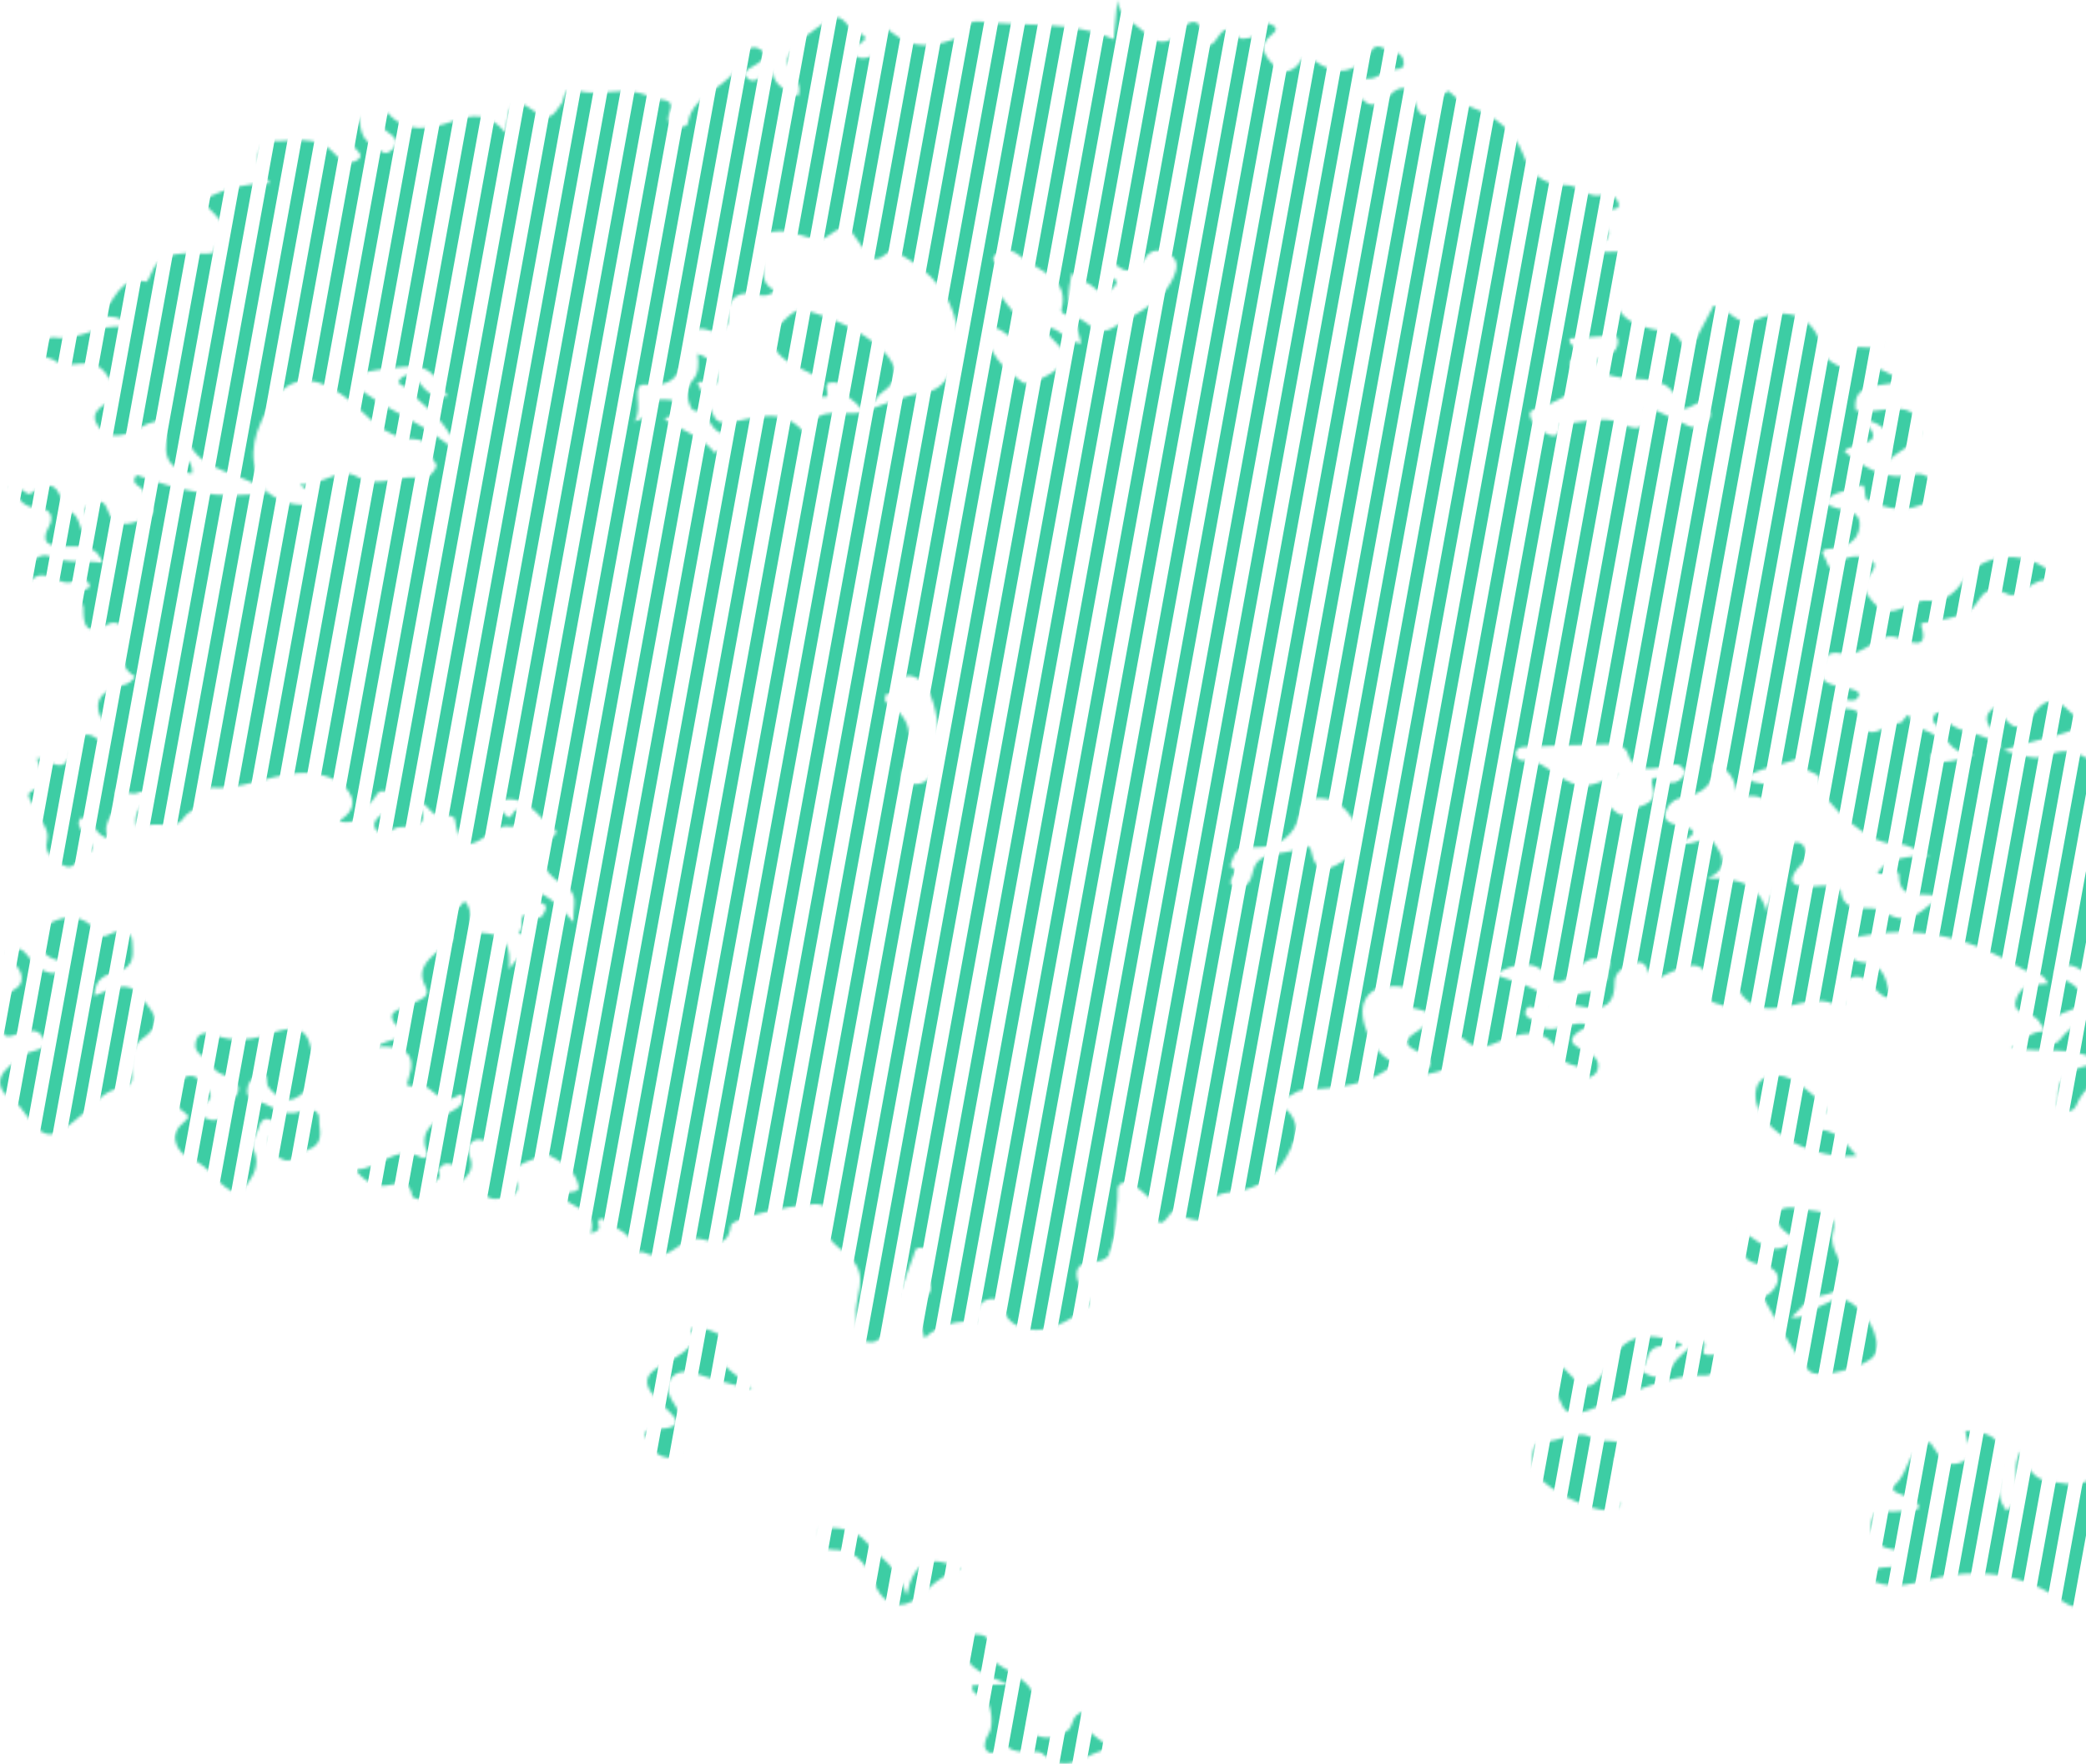 <svg width="764" height="646" viewBox="0 0 764 646" fill="none" xmlns="http://www.w3.org/2000/svg">
<mask id="mask0_59_139782" style="mask-type:luminance" maskUnits="userSpaceOnUse" x="0" y="0" width="923" height="646">
<path d="M769.666 546.407C766.778 532.594 770.948 532.321 782.649 540.087C789.683 544.759 800.872 540.681 799.249 534.731C797.067 526.769 804.591 526.553 807.619 522.879C809.413 520.707 812.565 519.988 814.732 521.762C816.999 523.627 814.662 525.603 812.806 526.727C809.11 528.976 809.708 532.307 812.55 533.334C824.686 537.734 817.224 540.464 811.89 543.551C810.096 544.585 809.079 546.009 809.747 547.839C813.404 557.791 806.097 559.46 797.797 560.759C795.693 556.869 802.479 555.801 799.847 551.61C796.33 552.106 791.64 551.638 788.852 553.426C784.916 555.94 793.34 558.503 790.716 561.835C785.941 563.65 780.366 560.27 775.591 564.6C787.812 569.482 799.932 563.399 811.727 565.878C807.161 567.868 802.448 568.7 797.789 569.712C795.584 570.194 792.37 570.816 792.96 573.197C793.822 576.696 797.518 575.404 799.614 574.447C806.012 571.521 815.228 572.429 815.221 576.926C815.205 583.638 820.431 582.018 824.088 584.099C816.564 586.892 809.91 589.832 803.256 591.767C794.878 594.204 784.799 596.858 777.951 587.395C775.102 583.456 769.697 584.413 766.514 586.641C760.931 590.552 757.74 587.975 753.384 585.09C739.416 575.851 723.281 574.28 707.193 578.337C698.543 580.516 691.097 582.576 683.24 577.569C684.078 575.886 685.67 575.139 687.572 574.468C690.624 573.386 695.655 575.013 696.556 571.186C697.643 566.556 691.656 568.001 689.288 566.171C685.67 563.378 684.591 560.075 685.755 556.08C687.122 551.38 691.159 554.125 694.125 553.552C697.014 552.993 700.453 554.509 702.868 552.169C702.193 547.092 689.847 547.504 694.087 543.747C699.436 538.998 698.171 530.799 706.828 528.131C709.67 531.623 711.541 538.125 718.227 535.583C724.096 533.348 720.129 528.054 719.803 524.046C733.282 524.486 734.338 530.059 732.428 541.931C731.651 546.771 732.288 549.788 734.874 553.328C742.545 547.518 735.456 539.417 740.053 531.539C742.654 537.545 744.672 542.099 751.148 542.636C756.35 543.069 761.646 545.346 766.328 540.995C767.71 545.988 763.843 550.018 767.617 554.669C770.761 551.841 770.171 548.642 769.705 546.401L769.666 546.407ZM34.569 364.684C34.701 358.021 38.971 356.883 42.993 355.863C49.873 354.117 48.545 348.6 48.452 344.941C48.343 340.75 44.065 339.968 39.74 342.357C37.9 343.376 36.51 343.083 35.143 341.086C30.718 334.612 23.139 335.066 17.999 338.355C16.113 339.563 10.367 349.389 21.866 351.862C23.427 352.197 24.102 354.075 22.86 355.193C21.959 356.003 20.065 356.596 18.807 356.387C14.684 355.696 12.277 353.021 10.165 350.032C8.573 347.776 6.003 346.365 3.355 348.286C0.428 350.409 3.596 351.617 5.11 352.895C8.534 355.779 8.93 360.179 5.887 361.946C-0.892 365.878 0.529 371.234 0.731 376.465C0.917 381.249 4.613 379.252 7.176 378.379C10.856 377.122 14.451 376.71 15.926 380.523C17.433 384.413 13.271 384.462 10.491 385.474C8.822 386.082 7.603 387.569 6.081 388.547C-2.139 393.813 -2.025 399.134 6.422 404.512C7.013 404.889 7.44 405.49 7.843 406.048C16.773 418.319 18.333 418.34 30.772 407.543C34.972 403.904 38.342 399.183 44.981 398.192C48.599 397.647 48.607 395.196 48.258 392.674C47.629 388.1 48.576 382.786 52.101 380.418C61.411 374.154 54.469 369.216 51.084 364.509C46.922 358.713 40.881 362.135 34.561 364.691L34.569 364.684ZM87.554 437.447C91.063 432.642 96.304 428.11 92.647 420.581C91.607 418.438 94.231 414.988 95.109 412.124C95.551 410.679 96.53 409.498 98.238 409.82C100.482 410.239 101.615 411.978 100.319 413.64C96.949 417.97 98.424 421.608 102.664 424.199C107.027 426.867 109.333 422.3 112.656 421.147C119.318 418.829 116.702 413.668 116.88 409.764C117.067 405.699 112.144 406.258 109.869 407.061C103.114 409.456 99.193 404.1 93.696 403.206C90.434 402.682 90.038 399.749 90.931 397.375C91.467 395.943 92.95 394.092 94.425 393.743C99.092 392.626 97.112 396.264 98.222 397.94C100.163 400.873 104.364 403.848 107.726 402.403C113.79 399.791 115.343 393.429 114.598 388.442C113.643 382.101 113.402 373.232 99.635 378.379C93.649 380.621 85.489 381.989 78.112 378.875C76.163 378.051 73.127 377.988 72.102 380.411C71.349 382.206 71.085 384.259 73.151 386.04C75.868 388.38 78.5 392.332 80.853 393.233C94.317 398.359 82.895 403.304 81.365 408.109C80.605 410.49 77.988 410.686 75.597 409.645C72.731 408.395 72.817 406.062 74.704 404.652C80.271 400.496 74.665 398.192 72.801 395.489C71.256 393.247 67.358 393.834 67.087 395.489C66.473 399.134 62.505 403.492 66.271 406.425C68.973 408.528 70.06 408.877 67.149 411.195C60.665 416.363 66.17 423.005 69.377 424.15C77.499 427.041 79.463 434.87 87.554 437.454V437.447ZM656.04 482.534C659.566 479.447 662.05 475.257 665.257 474.81C679.419 472.813 675.661 465.962 672.222 458.559C671.228 456.429 670.669 453.698 671.274 451.547C673.014 445.381 669.333 443.998 663.471 443.307C659.208 442.804 653.424 440.911 651.459 443.921C649.068 447.595 653.276 451.275 657.71 453.629C648.377 462.547 643.912 452.839 636.707 450.716C640.209 454.495 634.634 461.702 645.217 463.196C650.473 463.937 653.564 468.078 648.944 472.987C648.051 473.937 645.706 475.097 645.853 475.355C651.11 484.343 655.707 493.792 662.423 501.9C665.614 505.755 684.668 500.343 686.648 496.062C689.482 489.951 683.077 478.742 675.545 475.928C672.175 474.671 670.552 476.912 668.161 477.667C664.356 478.875 662.275 483.023 656.04 482.534ZM407.141 640.248C400.464 635.646 395.712 632.782 396.737 626.783C391.938 628.397 393.359 632.252 390.944 633.844C387.854 635.883 384.213 637.189 380.292 635.82C376.922 634.647 375.462 632.363 377.186 629.269C383.615 617.704 371.254 613.675 364.53 608.8C362.068 607.012 360.834 606.991 361.688 604.303C362.456 601.893 362.845 599.386 359.017 598.674C357.215 598.339 355.282 598.527 353.411 598.478C353.434 600.762 353.124 603.094 353.535 605.329C354.653 611.405 360.872 613.382 369.312 616.852C362.588 617.034 359.351 617.125 356.128 617.216C355.53 621.015 359.553 620.77 361.105 622.474C363.186 624.758 363.994 632.161 362.099 635.003C361.036 636.602 360.135 639.361 361.012 640.632C362.767 643.167 364.778 641.868 365.756 639.522C366.152 638.565 367.41 637.203 367.837 638.02C371.052 644.138 379.088 639.878 381.868 642.322C391.558 650.849 397.327 641.575 407.133 640.255L407.141 640.248ZM622.451 490.489C618.949 493.771 614.555 496.474 612.582 500.161C610.742 503.597 609.43 505.392 605.105 504.044C603.288 503.478 600.462 502.291 601.735 500.769C603.91 498.164 602.714 493.394 608.739 492.912C611.084 492.724 614.081 495.112 616.084 492.186C601.79 486.899 594.833 489.05 588.404 500.713C583.605 509.408 580.639 509.778 574.047 502.41C572.518 500.699 570.18 498.464 569.024 501.355C567.114 506.16 570.592 510.958 572.502 515.344C573.589 517.844 577.728 518.012 582.122 516.377C595.912 511.244 608.747 503.478 624.835 503.716C627.056 503.751 630.829 500.72 631.225 498.695C631.924 495.133 628.267 496.425 625.573 496.257C621.271 495.985 627.001 491.823 622.436 490.482L622.451 490.489ZM591.587 534.388C599.53 525.002 585.981 529.039 583.404 526.93C578.426 522.858 571.081 528.271 564.349 528.124C561.329 528.061 560.964 533.592 561.399 537.07C562.245 543.816 584.25 555.347 591.292 552.791C593.769 551.89 593.435 550.584 592.674 548.789C590.756 544.298 591.347 539.619 591.587 534.388ZM663.223 413.786C664.053 409.338 673.014 407.92 666.422 403.01C660.955 398.946 656.048 392.528 648.02 394.162C642.484 395.293 642.212 401.362 643.757 405.413C647.911 416.28 665.358 424.709 679.986 423.27C675.584 418.403 672.486 412.753 663.223 413.786ZM275.401 508.877C269.973 502.193 260.268 500.517 265.54 491.62C266.736 489.595 259.569 486.55 255.873 486.284C249.871 485.851 255.601 489.665 254.506 491.026C252.068 494.078 248.978 496.578 245.135 498.422C235.095 503.241 234.753 506.775 242.068 514.143C245.251 517.348 254.165 523.319 239.482 523.319C237.176 523.319 235.46 524.597 236.617 526.532C238.348 529.437 239.536 533.034 244.125 533.767C246.532 534.151 248.776 534.395 249.25 531.385C250.135 525.722 251.175 520.26 247.324 514.799C245.173 511.747 243.093 507.431 246.183 504.282C249.351 501.048 253.909 502.661 258.086 504.086C262.908 505.727 267.955 506.845 275.401 508.87V508.877ZM351.936 574.713C340.902 569.153 334.823 571.276 332.051 584.217C328.937 573.672 321.879 570.138 317.306 564.782C313.09 559.844 306.762 559.111 299.937 559.76C299.626 563.329 300.169 567.505 304.828 567.554C316.025 567.673 317.834 575.397 321.072 581.675C324.372 588.058 330.257 589.916 336.251 584.951C340.677 581.284 344.381 576.989 351.928 574.713H351.936ZM690.142 125.246C689.327 125.861 688.636 126.441 688.03 126.978C688.915 126.678 689.661 126.147 690.142 125.246ZM13.962 186.117C7.758 185.914 6.648 181.71 3.495 178.4C7.75 177.205 9.52 182.01 11.353 180.683C22.899 172.352 21.128 184.804 25.717 187.269C29.879 189.511 28.575 194.371 32.038 196.976C35.143 194.35 33.8 192.081 32.511 190.125C30.974 187.793 29.98 185.942 33.513 184.357C36.883 182.848 38.42 183.889 39.445 186.829C42.287 195.021 49.834 191.18 53.794 189.476C59.299 187.108 53.398 183.128 52.489 179.859C51.953 177.925 47.209 177.359 50.028 173.958C65.277 179.531 80.845 183.505 97.555 180.25C88.975 172.373 73.337 173.776 68.399 160.472C64.881 166.876 71.551 168.971 70.208 173.511C63.328 172.023 60.324 168.846 60.867 162.882C61.512 155.758 60.929 151.023 50.54 157.022C47.52 158.768 40.346 161.904 36.168 156.408C32.659 151.791 35.928 149.34 40.493 146.805C44.003 144.857 39.523 135.736 35.555 133.948C30.306 131.588 24.273 135.505 19.871 131.965C18.395 130.777 13.333 131.252 15.685 127.439C16.672 125.84 16.765 123.158 20.158 123.633C29.258 124.904 36.362 118.207 45.307 119.897C45.431 113.828 38.234 117.802 37.108 114.163C42.729 110.525 42.962 100.964 53.631 103.171C53.949 103.234 55.005 101.041 55.502 99.832C59.081 91.201 68.406 92.947 75.379 92.87C80.092 92.821 77.755 91.627 79.083 90.111C85.978 82.213 77.926 78.637 73.888 73.518C81.443 69.3 89.239 67.204 98.983 67.107C91.708 60.235 94.457 51.295 99.612 51.631C106.53 52.078 115.902 49.054 122.044 55.835C124.039 58.035 127.58 60.933 131.051 58.503C134.017 56.429 129.179 54.543 129.117 52.539C128.985 48.411 129.715 44.263 130.088 40.121C132.968 44.598 130.569 50.332 136.82 53.328C138.963 54.354 140.415 57.686 143.466 54.976C145.749 52.951 145.5 50.716 142.697 48.907C139.918 47.112 138.318 45.045 141.696 40.967C148.451 49.158 157.543 47.378 165.805 44.396C173.235 41.714 179.245 41.281 185.146 48.642C186.458 42.342 185.457 33.229 194.875 40.212C201.615 45.213 202.546 42.07 205.567 38.04C206.933 36.211 206.211 31.406 211.103 33.026C219.737 35.882 228.759 30.889 237.945 35.428C241.92 37.391 247.891 34.981 244.964 42.049C244.211 43.858 244.793 45.45 247.084 46.121C249.032 46.693 251.719 46.742 251.991 44.843C253.567 34.088 268.18 31.916 271.239 22.173C272.21 19.087 275.036 15.748 278.631 18.207C281.814 20.386 278.406 22.962 275.61 24.394C273.778 25.337 272.015 26.671 273.436 28.333C275.284 30.484 277.536 29.401 279.027 27.572C279.889 26.51 280.021 24.897 282.862 25.155C282.746 30.659 287.164 32.942 292.242 35.212C295.006 28.85 285.394 25.47 289.517 19.212C292.801 14.219 297.716 11.321 302.53 7.927C309.099 3.296 309.844 10.518 313.517 11.663C319.146 13.423 316.56 15.092 313.431 16.88C312.018 17.683 311.529 19.101 313.02 20.246C314.953 21.733 316.793 21.566 319.325 20.56C325.707 18.039 320.645 12.564 323.253 8.953C331.717 17.152 338.549 18.367 349.288 14.373C353.232 12.906 353.201 7.151 358.644 7.836C374.717 9.875 391.434 7.263 407.91 14.359C408.415 8.806 408.811 4.407 409.207 0C409.89 6.495 416.474 8.862 420.054 12.717C422.81 15.678 427.647 16.363 430.287 13.192C439.015 2.731 440.164 10.483 442.19 16.475C446.523 17.383 446.802 5.329 453.938 13.905C454.497 14.575 460.491 14.184 460.305 11.335C460.049 7.459 460.887 7.319 464.513 8.548C469.335 10.189 466.796 11.719 464.832 13.555C459.878 18.172 465.15 22.208 467.448 24.897C469.77 27.614 474.374 25.965 476.502 22.138C477.496 20.351 479.01 20.441 481.083 21.992C489.367 28.193 496.511 26.936 501.961 18.842C504.772 14.673 507.296 18.905 509.936 18.975C512.723 19.045 514.183 21.161 514.152 23.179C514.105 26.154 510.572 24.925 508.709 25.784C507.016 26.566 505.393 27.453 503.74 28.298C501.301 29.555 496.472 27.614 496.379 31.573C496.332 33.55 498.32 36.099 500.246 37.475C503.46 39.772 506.861 36.916 508.336 35.428C514.09 29.625 516.365 32.607 518.368 37.747C519.113 39.661 519.595 42.203 522.196 42.384C525.457 42.608 526.73 40.17 527.196 37.698C527.538 35.924 528.167 34.437 530.519 33.298C533.02 35.345 534.767 37.796 538.866 39.283C547.167 42.3 554.628 47.929 557.765 56.338C560.188 62.833 564.474 67.805 573.279 67.791C577.138 67.791 579.583 70.263 582.751 71.339C586.005 72.449 591.09 69.481 592.729 74.23C594.266 78.7 585.453 74.621 586.657 79.286C586.913 80.271 587.138 81.382 587.806 82.143C591.479 86.347 587.161 88.819 584.327 92.29C588.567 92.248 591.882 92.22 595.361 92.185C594.623 94.322 593.87 96.208 593.326 98.129C589.033 113.171 592.806 118.954 610.835 121.587C616.247 122.376 615.09 126.992 618.887 128.424C622.016 122.523 624.882 117.117 627.607 111.97C633.826 112.613 635.69 120.316 643.454 117.005C655.815 111.726 664.822 116.475 667.586 128.375C668.324 131.553 671.903 133.697 675.63 134.842C676.679 135.163 678.581 134.912 678.162 133.759C674.512 123.689 683.348 128.55 688.046 126.957C678.558 135.505 694.428 134.891 695.018 139.989C688.349 141.63 678.2 140.045 679.668 150.332C687.611 152.134 698.807 145.625 703.257 154.592C706.471 161.08 696.4 163.852 691.881 168.58C693.683 161.003 692.363 155.437 680.965 152.944C694.288 164.125 677.571 161.415 675.553 165.403C682.89 171.164 690.119 176.311 700.865 173.755C704.188 172.966 707.046 174.705 708.265 177.45C709.289 179.768 708.816 182.171 706.075 183.714C698.543 187.96 691.167 186.612 683.915 183.044C683.441 182.813 683.177 181.954 683.139 181.375C682.906 177.659 682.51 177.052 680.266 178.246C676.484 180.257 670.956 179.775 668.611 183.98C672.105 187.911 681.795 185.237 681.089 192.779C680.576 198.219 676.151 200.559 669.954 201.013C665.568 201.334 668.402 203.743 668.883 205.378C669.621 207.906 670.653 209.149 673.208 206.453C676.399 203.087 681.531 203.345 684.66 204.812C688.675 206.691 685.336 209.512 683.604 212.187C681.85 214.89 683.589 217.76 685.988 220.477C693.147 228.592 699.297 219.164 706.122 219.995C712.061 220.721 716.254 216.95 719.049 212.69C725.494 202.85 740.278 201.062 750.511 209.023C751.816 210.043 752.266 211.174 751.909 212.606C744.634 210.588 739.858 219.841 735.347 217.613C725.409 212.704 725.719 220.917 721.472 223.5C716.355 226.615 709.919 227.104 703.878 228.228C703.73 228.256 703.575 228.878 703.668 229.164C706.688 238.536 699.584 235.121 695.445 233.648C691.237 232.146 688.535 233.941 685.903 235.666C682.37 237.992 678.884 240.213 674.295 239.284C668.138 238.041 668.378 242.112 667.478 245.143C666.274 249.173 669.131 250.318 673.006 251.345C675.879 252.106 679.73 252.008 680.988 254.124C679.287 260.235 673.13 252.127 671.368 258.405C673.984 260.507 680.188 258.273 680.972 262.1C683.449 274.154 690.794 264.411 695.748 264.802C696.952 264.893 698.963 259.753 699.553 262.805C700.679 268.629 714.181 267.372 708.684 274.391C704.219 280.083 710.268 279.133 711.712 279.056C715.555 278.854 719.329 277.59 723.126 276.744C713.63 276.109 712.263 268.888 708.218 264.376C707.713 263.818 708.047 262.218 708.645 261.534C709.173 260.926 710.61 260.933 711.65 260.661C714.158 270.368 727.591 266.45 732.568 274.3C733.08 268.357 722.373 264.097 731.116 258.657C737.552 268.371 738.958 268.448 746.132 259.809C748.842 256.541 752.289 255.612 756.009 258.705C758.423 260.71 760.551 262.973 763.168 265.459C754.495 270.159 744.649 270.717 733.81 274.852C740.829 276.57 745.651 278.777 750.278 276.584C757.678 273.092 763.268 276.619 767.842 280.187C771.258 282.862 772.718 286.612 778.774 284.978C780.148 284.608 782.889 288.051 785.009 289.741C770.109 292.674 782.672 301.516 778.394 307.801C783.216 306.509 786.213 305.776 789.148 304.896C791.989 304.044 794.761 302.13 797.634 304.861C789.38 313.968 789.722 318.605 799.8 325.777C805.531 329.856 799.133 331.127 796.881 332.936C801.346 335.422 807.41 330.673 807.014 332.824C805.655 340.178 823.474 337.147 815.896 346.414C826.409 351.568 820.974 361.939 825.905 368.776C830.765 362.847 848.608 359.9 854.284 365.41C857.786 368.818 858.523 368.189 862.056 366.262C865.139 364.579 869.402 364.216 873.222 363.922C880.66 363.35 888.619 362.749 885.288 373.295C890.187 373.078 893.13 369.803 897.882 370.166C904.645 370.683 908.007 373.846 905.607 379.412C904.497 381.989 906.221 382.59 908.139 382.681C913.302 382.918 917.184 387.262 923 385.712C919.506 388.673 915.608 390.782 911.508 388.736C908.62 387.29 906.749 384.112 902.75 384.503C892.183 385.537 882.135 383.33 872.639 379.831C862.491 376.088 857.359 386.717 848.336 385.237C851.978 394.602 841.077 390.677 837.187 393.387C840.339 396.446 842.893 398.932 846.271 402.207C839.43 403.353 837.583 408.988 832.427 411.6C830.851 404.735 827.574 401.809 820.656 406.614C818.226 408.304 813.683 408.863 814.53 406.628C818.249 396.767 807.192 402.417 804.956 399.03C807.969 396.578 812.697 401.16 815.586 396.53C811.362 392.612 808.691 385.314 800.453 393.24C798.224 395.384 795.328 392.807 792.797 392.821C780.102 392.884 766.359 391.026 760.403 404.91C759.44 407.166 756.777 407.529 754.588 406.251C752.693 405.147 753.897 403.332 753.827 401.865C753.4 392.821 760.046 390.531 770 389.441C759.316 382.262 748.089 386.012 736.675 383.756C741.737 380.432 744.362 377.359 749.028 377.82C747.452 374.971 746.489 372.003 741.745 371.123C737.731 370.382 737.25 367.743 739.284 364.076C741.66 359.795 746.28 360.801 749.999 360.249C748.376 355.444 743.779 356.708 741.077 355.067C723.662 344.473 704.91 338.662 683.48 342.566C680.654 343.083 676.686 343.083 676.158 346.519C675.654 349.794 679.35 352.141 681.679 352.364C691.462 353.321 690.321 359.781 692.728 365.675C685.212 365.11 685.064 353.237 674.932 359.495C668.161 363.678 679.52 365.298 673.883 369.272C663.269 359.949 645.869 379.245 635.985 361.408C635.263 364.816 634.719 367.379 633.787 371.793C632.693 366.339 626.372 368.734 626.194 365.361C625.557 352.735 622.389 350.898 610.152 356.897C607.8 358.049 605.509 360.535 603.956 356.506C603.009 354.047 602.201 351.575 598.606 352.734C594.949 353.915 591.378 355.779 591.362 359.816C591.323 371.43 583.497 369.691 574.894 367.715C575.934 364.286 578.481 363.636 581.338 363.454C587.433 363.063 588.481 359.257 589.157 355.004C589.436 353.251 590.213 351.61 587.363 351.065C582.495 350.137 580.018 352.56 576.951 355.479C574.428 357.875 571.299 363.161 565.63 356.24C561.989 351.792 554.434 352.511 547.586 356.946C553.471 359.09 558.34 360.375 562.54 362.616C564.497 363.657 565.219 366.527 566.275 368.65C566.36 368.825 564.769 370.075 563.977 370.054C562.152 370.005 559.815 366.737 558.736 370.396C558.052 372.694 561.391 373.176 562.664 374.503C568.612 380.697 575.344 372.464 582.309 375.55C575.445 378.875 572.386 381.633 581.074 385.16C584.001 386.347 586.719 389.225 584.646 392.807C584.056 393.834 581.416 395.258 581.323 394.399C580.732 389.05 573.24 391.292 571.578 386.948C567.797 377.108 559.869 377.108 550.56 380.802C545.916 382.639 541.157 385.733 536.25 380.572C535.131 379.391 531.769 380.118 532.36 382.38C535.263 393.54 524.51 392.137 517.956 394.623C523.795 392.325 526.637 388.428 519.812 385.411C511.31 381.647 516.963 379.266 519.983 377.073C524.867 373.518 525.977 370.871 518.663 369.454C512.071 368.176 516.706 366.269 517.211 363.832C517.56 362.163 513.422 361.136 510.533 361.178C506.015 361.248 502.202 362.058 500.028 366.101C496.464 372.743 503.017 386.738 511.1 389.301C501.868 397.549 489.717 398.597 477.542 399.1C473.831 399.253 471.626 403.82 467.363 401.257C466.276 404.966 470.608 405.399 472.247 407.459C474.56 410.371 475.345 414.073 474.18 417.152C470.849 425.952 465.911 433.683 454.163 436.12C450.009 436.979 443.665 436.386 443.176 441.819C442.547 448.824 437.819 446.938 433.564 445.702C432.034 445.262 430.21 442.343 429.022 444.054C423.058 452.63 423.742 444.277 423.136 442.182C422.391 439.584 420.256 438.118 418.462 436.511C416.661 434.898 413.811 432.852 411.746 433.089C408.352 433.473 409.626 436.93 409.284 439.102C408.236 445.702 408.981 452.888 406.209 458.838C406.629 460.361 403.515 461.779 401.745 462.072C399.975 462.365 398.041 462.177 396.488 462.952C393.118 464.642 394.143 469.174 396.364 471.975C397.816 473.805 399.687 475.956 398.709 478.002C398.259 478.938 397.296 479.587 396.372 480.195C391.969 483.086 387.342 486.068 381.899 486.899C376.456 487.73 369.98 485.656 368.156 481.103C367.534 479.552 367.426 477.736 366.075 476.584C364.157 474.943 360.671 475.739 359.11 477.632C357.549 479.524 357.464 482.038 357.72 484.357C350.794 483.156 343.239 485.432 338.666 490.091C337.136 485.467 335.684 480.244 338.441 476.095C339.171 475.006 340.165 474.042 340.716 472.876C341.275 471.709 340.63 469.496 339.536 468.658C340.351 466.074 340.196 463.273 340.669 460.598C341.034 458.559 340.343 457.393 337.913 457.016C335.102 456.583 335.18 458.161 334.574 459.893C331.616 468.253 328.324 476.521 325.187 484.832C323.937 488.156 322.267 492.311 317.834 491.473C312.996 490.559 314.115 486.068 313.587 482.388C312.554 475.229 318.703 467.959 311.521 460.668C307.476 456.562 299.145 452.895 303.664 444.927C304.456 443.53 302.771 441.966 300.597 441.218C296.629 439.857 268.04 445.681 267.659 448.866C266.332 459.97 257.325 451.82 252.62 453.95C247.379 456.324 243.613 462.288 235.941 458.734C234.552 458.091 232.044 459.516 231.71 456.764C230.91 450.207 223.293 449.753 220.288 446.1C216.934 447.609 222.416 450.311 216.336 451.673C218.984 443.272 209.464 442.308 205.225 438.02C207.275 435.576 212.563 437.643 211.895 434.291C210.668 428.138 204.751 424.932 199.006 421.95C196.575 426.099 186.21 424.632 189.098 432.531C191.288 438.53 185.154 438.76 181.854 439.053C178.453 439.354 175.541 436.749 176.364 432.845C177.001 429.842 177.436 426.804 178.173 423.822C178.632 421.964 183.244 420.421 178.686 418.291C177.381 417.683 175.44 417.034 174.299 417.453C171.201 418.591 171.1 421.238 172.047 423.571C173.554 427.3 172.241 430.065 169.004 432.614C167.785 429.926 168.188 425.987 163.25 426.203C162.217 426.252 160.253 428.466 160.478 428.808C163.646 433.613 152.279 433.285 155.982 438.837C156.712 439.933 151.192 439.34 150.959 437.95C150.004 432.286 147.084 433.124 142.03 434.102C137.845 434.912 133.178 432.803 130.22 428.306C138.939 428.459 144.615 418.696 154.562 424.004C155.633 424.576 156.914 423.368 156.487 422.355C152.488 412.941 161.022 409.834 167.435 405.79C170.215 404.037 169.361 400.231 168.452 400.838C160.851 405.923 158.133 397.256 154.08 397.437C149.965 397.619 148.164 399.148 149.74 394.595C152.768 385.851 148.047 382.744 137.899 383.386C141.517 380.397 150.462 380.383 147.007 377.338C138.769 370.075 147.146 369.817 150.71 367.75C153.622 366.059 157.978 365.305 155.819 361.29C152.03 354.236 157.838 350.618 162.264 346.729C163.871 345.311 167.039 344.396 165.323 342.322C159.694 335.513 167.722 334.046 170.052 330.009C174.431 333.76 170.184 341.365 175.293 341.526C186.637 341.882 186.808 347.553 186.474 354.92C189.215 350.367 196.428 347.189 189.968 341.267C192.903 339.87 188.524 333.85 194.417 335.122C196.521 335.576 197.367 337.398 199.006 334.765C200.427 332.482 200.496 331.015 197.119 330.373C195.939 330.149 193.392 330.533 195.054 328.277C195.853 327.188 196.762 326.406 198.812 327.551C202.787 329.779 205.846 332.845 210.062 337.754C209.55 331.183 212.811 327.321 205.505 323.508C202.073 321.72 193.299 313.64 202.181 306.684C203.556 305.608 204.425 304.596 202.779 303.485C196.373 299.169 193.221 289.532 180.876 293.792C182.545 295.594 184.121 297.291 185.69 299.002C187.592 301.069 188.92 292.695 190.736 298.75C191.435 301.062 188.159 303.248 186.559 302.731C180.076 300.629 169.376 319.876 166.519 299.763C166.434 299.162 163.568 298.178 162.357 298.478C157.45 299.693 157.559 294.113 152.108 293.079C158.203 301.425 153.7 302.766 146.277 302.947C143.614 303.017 140.694 307.131 138.186 304.484C135.275 301.418 138.567 298.883 141.688 297.186C145.244 295.251 145.586 292.779 142.519 290.649C138.326 287.737 137.821 292.276 135.849 293.708C132.409 296.208 132.681 302.787 123.977 300.727C133.753 295.035 127.23 288.023 123.201 285.893C107.912 277.806 93.02 289.748 77.437 288.449C76.567 288.379 74.68 290.307 74.649 291.341C74.525 295.789 69.16 296.487 67.04 299.826C63.942 304.679 55.137 299.539 50.362 303.911C48.949 300.182 49.756 297.004 52.87 294.057C55.37 291.69 52.225 289.259 50.936 290.139C47.784 292.297 41.635 286.934 42.559 290.928C44.057 297.374 36.083 300.755 39.895 307.208C33.893 305.664 34.809 299.91 29.739 299.463C27.852 301.572 29.242 303.206 30.539 304.959C32.325 307.375 35.842 311.272 31.975 312.424C28.326 313.514 27.736 319.52 22.938 316.817C19.583 314.925 16.019 312.627 17.254 307.836C18.465 303.164 13.675 299.77 12.347 295.531C11.671 293.366 8.612 290.977 12.098 289.427C19.374 286.186 13.737 281.884 13.643 277.555C17.883 277.645 23.365 284.797 25.834 275.557C27.348 269.893 32.053 265.312 38.482 273.553C40.346 270.082 40.144 267.784 38.35 265.138C33.264 257.623 36.347 252.79 45.579 250.758C47.877 250.255 49.593 247.853 49.414 247.748C41.603 243.181 46.86 236.427 45.361 230.882C44.756 228.641 42.139 227.293 39.911 228.48C31.114 233.152 30.57 228.892 30.531 222.676C30.516 220.127 25.872 217.837 32.107 215.504C34.833 214.484 29.483 210.546 28.784 211.363C23.481 217.592 17.502 206.928 11.718 212.215C10.017 213.765 7.766 208.863 9.396 207.459C11.648 205.524 14.847 202.2 18.357 203.799C24.646 206.663 30.958 204.945 37.597 206.16C35.353 199.679 30.492 200.07 25.104 200.133C20.29 200.189 13.76 200.328 17.96 192.772C19.622 189.776 18.954 186.277 13.962 186.11V186.117ZM754.425 380.795C760.722 372.568 771.786 369.908 779.426 363.308C781.965 361.115 787.292 361.359 791.5 360.459C791.291 355.249 785.964 354.892 782.555 352.63C780.11 351.003 775.288 350.521 776.414 346.205C777.307 342.783 780.669 342.028 784.473 341.309C781.329 336.309 776.049 338.977 770.8 336.909C776.111 345.695 767.686 350.611 766.995 358.447C761.995 355.528 757.973 350.395 752.662 355.961C752.794 358.601 755.675 358.447 757.484 359.46C764.169 363.196 764.301 368.294 757.15 370.417C752.367 371.835 751.07 374.768 749.308 377.876C749.331 377.876 749.354 377.876 749.385 377.883C748.555 382.332 752.421 383.407 754.417 380.795H754.425ZM615.277 302.361C621.294 303.422 622.428 305.476 614.516 308.974C621.139 310.057 625.301 304.868 627.925 308.912C630.301 312.578 634.222 317.634 625.425 321.706C637.39 321.392 644.689 324.22 647.173 334.5C647.36 325.638 655.909 319.995 654.814 311.544C654.689 310.609 656.196 309.268 657.322 308.59C657.865 308.262 659.861 308.772 660.202 309.345C661.235 311.077 662.866 313.123 661.049 314.994C651.545 324.751 657.927 325.288 667.912 324.36C669.986 324.164 674.077 325.435 674.186 326.308C675.413 335.862 685.243 330.903 689.544 333.69C700.648 340.89 703.8 331.846 711.021 328.717C705.011 325.763 695.756 331.001 695.523 320.812C695.43 316.908 690.134 321.517 687.572 319.576C692.145 313.577 699.483 313.751 706.875 313.255C702.1 311.998 699.025 308.737 693.411 308.96C684.932 309.296 667.92 294.546 666.546 287.087C666.321 285.879 666.189 284.015 665.335 283.637C658.595 280.697 658.548 280.788 663.091 275.292C656.444 280.083 647.5 280.055 640.395 284.029C640.915 284.992 641.055 285.851 641.575 286.103C644.231 287.367 649.247 285.942 648.524 290.956C648.315 292.416 646.513 294.239 646.187 293.561C644.075 289.238 636.598 294.106 635.666 288.645C634.929 284.308 632.467 281.312 627.436 279.503C628.585 286.096 624.346 290.691 616.737 291.92C613.39 292.458 611.022 294.392 610.121 297.109C608.925 300.734 611.891 301.76 615.277 302.354V302.361ZM555.164 275.976C555.195 277.478 556.321 278.651 558.052 278.546C563.301 278.225 566.415 281.34 570.134 283.721C578.535 289.099 580.818 289.148 592.845 283.421C586.315 288.868 586.874 292.353 590.205 295.957C591.836 297.724 594.406 299.47 595.718 298.003C598.715 294.644 607.45 295.67 605.393 288.554C603.917 283.463 606.713 284.58 609.989 286.138C612.404 287.29 614.477 286.564 616.146 284.832C617.28 283.658 617.365 282.366 616.278 281.165C614.353 279.049 611.923 280.313 609.834 280.725C603.591 281.961 598.016 282.569 595.912 275.334C595.555 274.098 592.899 272.512 591.339 272.526C580.29 272.645 569.249 273.12 558.208 273.546C556.585 273.609 555.125 274.328 555.156 275.969L555.164 275.976ZM560.42 152.595C561.298 155.13 564.14 157.756 566.904 159.048C570.639 160.787 571.345 158.098 571.066 155.381C578.527 155.018 587.62 152.12 593.101 154.815C604.205 160.284 601.673 152.671 603.11 148.712C608.413 151.233 613.359 153.572 618.297 155.919C621.294 157.344 623.53 156.233 625.402 154.257C626.768 152.818 626.714 151.247 625.79 149.543C624.082 146.4 622.078 147.301 619.539 148.761C617.451 149.962 615.168 150.311 614.368 147.266C612.21 139.046 604.321 139.018 597.178 138.564C592.814 138.292 588.132 137.915 585.927 134.877C582.41 130.03 589.499 130.638 591.37 128.452C592.224 127.453 592.744 125.889 592.597 124.646C592.294 122.083 589.871 122.984 588.124 123.081C583.644 123.333 579.164 123.661 575.072 123.933C573.24 127.034 582.976 128.438 575.771 131.588C575.266 131.804 574.816 132.796 574.948 133.306C577.487 143.208 577.565 143.292 565.863 148.705C563.581 149.759 559.411 149.661 560.428 152.602L560.42 152.595ZM452.921 324.604C457.277 325.295 458.154 322.251 458.985 318.828C461.112 310.057 472.588 314.275 477.791 309.407C477.86 309.345 479.902 310.315 480.034 310.951C480.99 315.623 482.573 320.623 489.243 316.922C494.935 313.765 500.797 309.359 496.488 301.788C493.141 295.908 489.01 291.334 480.415 292.472C476.843 292.947 476.618 295.573 476.121 297.821C474.25 306.244 468.217 310.727 458.635 310.287C451.663 309.966 452.059 313.821 450.491 317.271C455.398 319.324 446.911 323.661 452.921 324.611V324.604ZM374.732 140.212C376.355 141.393 385.641 137.265 388.569 133.766C393.134 128.326 384.197 124.904 382.295 119.764C388.374 119.492 390.121 125.386 396.015 125.763C395.106 122.348 394.306 119.359 393.515 116.384C393.647 116.447 393.771 116.517 393.887 116.586C393.802 116.461 393.724 116.335 393.639 116.209C398.507 116.88 401.232 123.843 407.599 120.016C416.777 114.491 427.244 110.05 430.551 99.511C431.506 96.48 430.714 94.183 427.368 92.737C424.254 91.389 421.785 91.173 419.564 94.336C416.715 98.401 413.128 101.711 407.91 96.152C406.613 94.769 404.843 95.056 404.206 96.48C403.748 97.493 404.105 99.176 404.843 100.119C406.233 101.893 411.707 102.004 407.234 105.845C403.073 109.414 401.419 105.301 398.888 104.03C396.985 103.08 395.285 101.83 392.536 100.112C391.208 106.341 390.479 111.363 393.654 116.202C393.592 116.195 393.53 116.181 393.468 116.174C393.483 116.244 393.507 116.307 393.522 116.377C391.604 115.455 388.211 115.253 388.801 113.109C391.736 102.416 381.254 99.532 374.724 94.609C372.62 93.023 369.398 90.013 365.586 92.513C360.577 95.81 367.565 97.57 367.379 97.786C357.875 108.855 379.453 114.554 372.48 124.66C369.258 123.822 366.867 119.429 361.362 119.534C360.935 128.864 367.744 135.114 374.74 140.205L374.732 140.212ZM324.372 257.092C337.439 264.684 332.602 274.838 329.985 284.762C329.574 286.319 331.756 286.731 333.176 287.011C335.56 287.478 337.882 287.136 339.644 285.579C346.632 279.384 344.311 252.427 335.684 248.258C328.378 244.731 329.286 254.25 324.216 254.494C324.278 255.856 324.014 256.876 324.372 257.085V257.092ZM238.589 147.95C240.227 145.674 242.634 146.428 244.863 146.4C247.744 146.365 247.06 148.656 247.984 149.962C250.461 153.447 239.793 151.798 245.057 154.641C251.16 157.937 257.55 160.535 261.766 165.85C263.513 164.586 265.524 163.524 266.937 162.023C269.119 159.69 265.548 158.901 264.67 158.712C259.476 157.616 260.392 150.856 254.017 150.318C252.985 150.227 249.98 143.32 253.45 139.542C256.013 136.756 255.989 133.564 255.508 129.569C261.215 131.525 263.327 134.996 262.714 139.046C261.937 144.158 257.783 137.691 255.469 140.422C257.395 144.186 259.615 148.083 261.355 152.134C262.449 154.69 264.608 155.039 266.922 154.711C276.185 153.384 285.774 148.872 293.772 157.546C294.517 158.356 295.845 157.714 296.349 156.61C300.123 148.397 308.78 152.476 315.543 151.03C315.116 147.008 309.169 146.142 308.936 141.951C308.858 140.478 306.335 139.835 304.091 140.115C300.364 140.576 306.156 146.945 300.278 145.08C297.32 144.144 302.367 140.087 299.222 138.103C293.725 134.639 286.527 133.124 283.406 126.971C282.187 124.562 279.112 122.146 283.344 120.218C287.63 118.27 290.13 112.194 295.27 113.695C305.17 116.579 315.07 120.833 322.197 127.32C326.103 130.868 331.888 137.705 323.238 143.551C321.53 144.703 320.606 146.749 317.888 150.206C326.212 147.112 332.315 144.619 339.256 143.614C347.618 142.405 352.464 130.212 350.406 119.324C348.278 108.087 341.236 99.602 330.249 93.484C328.533 92.528 326.584 91.312 325.008 92.674C318.859 97.982 317.329 92.213 315.07 89.427C311.964 85.586 311.009 80.264 303.368 86.347C299.067 89.769 292.102 84.482 285.79 84.65C277.101 84.887 275.447 88.191 278.538 93.834C280.688 97.765 277.435 103.08 283.421 106.188C284.415 106.704 281.108 108.946 277.994 108.031C270.913 105.964 266.068 109.198 266.736 115.434C267.186 119.645 264.414 122.502 260.602 121.21C252.441 118.444 253.342 123.005 251.401 127.223C248.73 133.019 250.36 142.154 236.462 140.841C230.662 140.289 235.879 149.242 232.378 154.355C238.007 152.874 237.23 149.85 238.597 147.95H238.589ZM167.606 165.92C164.36 153.803 155.105 149.235 149.305 142.447C148.156 141.099 144.103 140.785 147.146 138.257C149.173 136.574 151.619 137.601 153.102 139.472C155.509 142.51 157.543 145.89 163.91 145.178C157.054 132.502 154.531 133.389 138.621 135.422C127.658 136.818 128.574 140.226 133.869 144.026C143.932 151.247 156.503 155.528 167.606 165.92ZM113.689 184.741C117.463 180.425 107.54 177.177 110.389 177.387C117.936 177.946 124.202 170.676 130.818 174.6C139.172 179.559 147.271 172.701 155.361 175.536C156.014 175.767 161.084 171.22 159.531 169.663C156.697 166.82 157.815 160.954 151.813 160.835C140.321 160.598 134.63 151.875 127.945 146.596C114.799 136.211 105.156 136.762 97.624 150.472C91.848 160.982 90.481 170.396 97.71 180.236C97.78 180.222 97.85 180.208 97.927 180.194C102.446 183.854 107.726 185.376 113.689 184.755V184.741Z" fill="white"/>
</mask>
<g mask="url(#mask0_59_139782)">
<path d="M912.731 -63.295L758.256 785.172L762.869 785.851L917.344 -62.615L912.731 -63.295Z" fill="#3DCDA4"/>
<path d="M903.102 -64.678L748.627 783.789L753.24 784.468L907.715 -63.998L903.102 -64.678Z" fill="#3DCDA4"/>
<path d="M893.458 -66.047L738.982 782.419L743.595 783.098L898.071 -65.368L893.458 -66.047Z" fill="#3DCDA4"/>
<path d="M883.815 -67.424L729.34 781.042L733.953 781.722L888.428 -66.745L883.815 -67.424Z" fill="#3DCDA4"/>
<path d="M874.171 -68.801L719.695 779.666L724.308 780.345L878.783 -68.121L874.171 -68.801Z" fill="#3DCDA4"/>
<path d="M864.532 -70.17L710.057 778.296L714.669 778.976L869.145 -69.491L864.532 -70.17Z" fill="#3DCDA4"/>
<path d="M854.889 -71.547L700.414 776.92L705.027 777.599L859.502 -70.867L854.889 -71.547Z" fill="#3DCDA4"/>
<path d="M845.253 -72.91L690.779 775.549L695.392 776.229L849.866 -72.231L845.253 -72.91Z" fill="#3DCDA4"/>
<path d="M835.612 -74.3L681.137 774.167L685.75 774.846L840.225 -73.621L835.612 -74.3Z" fill="#3DCDA4"/>
<path d="M825.973 -75.669L671.498 772.797L676.111 773.477L830.586 -74.99L825.973 -75.669Z" fill="#3DCDA4"/>
<path d="M816.329 -77.039L661.854 771.428L666.466 772.107L820.942 -76.359L816.329 -77.039Z" fill="#3DCDA4"/>
<path d="M806.686 -78.415L652.211 770.051L656.824 770.731L811.299 -77.736L806.686 -78.415Z" fill="#3DCDA4"/>
<path d="M797.039 -79.786L642.564 768.673L647.177 769.353L801.651 -79.107L797.039 -79.786Z" fill="#3DCDA4"/>
<path d="M787.415 -81.168L632.939 767.298L637.552 767.978L792.028 -80.489L787.415 -81.168Z" fill="#3DCDA4"/>
<path d="M777.768 -82.539L623.293 765.928L627.906 766.607L782.381 -81.859L777.768 -82.539Z" fill="#3DCDA4"/>
<path d="M768.124 -83.907L613.648 764.56L618.261 765.239L772.737 -83.228L768.124 -83.907Z" fill="#3DCDA4"/>
<path d="M758.481 -85.292L604.006 763.174L608.619 763.854L763.094 -84.613L758.481 -85.292Z" fill="#3DCDA4"/>
<path d="M748.837 -86.655L594.363 761.805L598.976 762.484L753.45 -85.976L748.837 -86.655Z" fill="#3DCDA4"/>
<path d="M739.204 -88.037L584.729 760.43L589.341 761.109L743.817 -87.358L739.204 -88.037Z" fill="#3DCDA4"/>
<path d="M729.565 -89.408L575.09 759.058L579.703 759.738L734.178 -88.729L729.565 -89.408Z" fill="#3DCDA4"/>
<path d="M719.921 -90.785L565.445 757.682L570.058 758.361L724.533 -90.105L719.921 -90.785Z" fill="#3DCDA4"/>
<path d="M710.278 -92.162L555.803 756.305L560.416 756.984L714.891 -91.483L710.278 -92.162Z" fill="#3DCDA4"/>
<path d="M700.638 -93.524L546.164 754.936L550.777 755.615L705.251 -92.844L700.638 -93.524Z" fill="#3DCDA4"/>
<path d="M690.997 -94.907L536.521 753.559L541.134 754.239L695.61 -94.228L690.997 -94.907Z" fill="#3DCDA4"/>
<path d="M681.352 -96.284L526.877 752.183L531.49 752.862L685.965 -95.605L681.352 -96.284Z" fill="#3DCDA4"/>
<path d="M671.718 -97.653L517.242 750.813L521.855 751.492L676.33 -96.974L671.718 -97.653Z" fill="#3DCDA4"/>
<path d="M662.081 -99.03L507.605 749.437L512.218 750.116L666.694 -98.351L662.081 -99.03Z" fill="#3DCDA4"/>
<path d="M652.435 -100.4L497.961 748.06L502.574 748.739L657.048 -99.72L652.435 -100.4Z" fill="#3DCDA4"/>
<path d="M642.792 -101.777L488.316 746.689L492.929 747.369L647.405 -101.098L642.792 -101.777Z" fill="#3DCDA4"/>
<path d="M633.147 -103.154L478.672 745.313L483.285 745.992L637.76 -102.474L633.147 -103.154Z" fill="#3DCDA4"/>
<path d="M623.511 -104.523L469.035 743.944L473.648 744.623L628.123 -103.843L623.511 -104.523Z" fill="#3DCDA4"/>
<path d="M613.868 -105.905L459.393 742.561L464.005 743.24L618.481 -105.226L613.868 -105.905Z" fill="#3DCDA4"/>
<path d="M604.23 -107.269L449.756 741.19L454.369 741.87L608.843 -106.59L604.23 -107.269Z" fill="#3DCDA4"/>
<path d="M594.589 -108.646L440.113 739.821L444.726 740.5L599.201 -107.967L594.589 -108.646Z" fill="#3DCDA4"/>
<path d="M584.952 -110.021L430.477 738.445L435.089 739.125L589.565 -109.342L584.952 -110.021Z" fill="#3DCDA4"/>
<path d="M575.307 -111.399L420.832 737.068L425.445 737.747L579.92 -110.719L575.307 -111.399Z" fill="#3DCDA4"/>
<path d="M565.663 -112.775L411.188 735.691L415.8 736.371L570.276 -112.096L565.663 -112.775Z" fill="#3DCDA4"/>
<path d="M556.019 -114.138L401.545 734.322L406.158 735.001L560.632 -113.459L556.019 -114.138Z" fill="#3DCDA4"/>
<path d="M546.391 -115.514L391.916 732.953L396.529 733.632L551.004 -114.834L546.391 -115.514Z" fill="#3DCDA4"/>
<path d="M536.747 -116.898L382.271 731.569L386.884 732.248L541.36 -116.218L536.747 -116.898Z" fill="#3DCDA4"/>
<path d="M527.102 -118.268L372.627 730.198L377.24 730.878L531.715 -117.589L527.102 -118.268Z" fill="#3DCDA4"/>
<path d="M517.46 -119.644L362.984 728.823L367.597 729.502L522.073 -118.964L517.46 -119.644Z" fill="#3DCDA4"/>
<path d="M507.82 -121.013L353.346 727.446L357.959 728.126L512.433 -120.334L507.82 -121.013Z" fill="#3DCDA4"/>
<path d="M498.177 -122.39L343.701 726.076L348.314 726.756L502.789 -121.711L498.177 -122.39Z" fill="#3DCDA4"/>
<path d="M488.544 -123.767L334.068 724.699L338.681 725.379L493.157 -123.088L488.544 -123.767Z" fill="#3DCDA4"/>
<path d="M478.899 -125.137L324.424 723.33L329.037 724.009L483.512 -124.457L478.899 -125.137Z" fill="#3DCDA4"/>
<path d="M469.262 -126.52L314.787 721.946L319.4 722.626L473.875 -125.841L469.262 -126.52Z" fill="#3DCDA4"/>
<path d="M459.617 -127.884L305.143 720.576L309.755 721.256L464.23 -127.204L459.617 -127.884Z" fill="#3DCDA4"/>
<path d="M449.973 -129.26L295.498 719.206L300.111 719.885L454.586 -128.581L449.973 -129.26Z" fill="#3DCDA4"/>
<path d="M440.329 -130.636L285.854 717.831L290.466 718.51L444.942 -129.957L440.329 -130.636Z" fill="#3DCDA4"/>
<path d="M430.69 -132.013L276.215 716.453L280.828 717.133L435.303 -131.334L430.69 -132.013Z" fill="#3DCDA4"/>
<path d="M421.057 -133.389L266.582 715.077L271.195 715.757L425.67 -132.71L421.057 -133.389Z" fill="#3DCDA4"/>
<path d="M411.412 -134.753L256.938 713.707L261.55 714.386L416.024 -134.073L411.412 -134.753Z" fill="#3DCDA4"/>
<path d="M401.768 -136.13L247.293 712.337L251.906 713.016L406.381 -135.45L401.768 -136.13Z" fill="#3DCDA4"/>
<path d="M392.128 -137.513L237.652 710.954L242.265 711.633L396.741 -136.833L392.128 -137.513Z" fill="#3DCDA4"/>
<path d="M382.489 -138.882L228.014 709.585L232.626 710.264L387.102 -138.202L382.489 -138.882Z" fill="#3DCDA4"/>
<path d="M372.844 -140.259L218.369 708.208L222.982 708.887L377.457 -139.58L372.844 -140.259Z" fill="#3DCDA4"/>
<path d="M363.208 -141.622L208.734 706.838L213.347 707.517L367.821 -140.942L363.208 -141.622Z" fill="#3DCDA4"/>
<path d="M353.565 -143.005L199.09 705.462L203.703 706.141L358.178 -142.325L353.565 -143.005Z" fill="#3DCDA4"/>
<path d="M343.928 -144.382L189.453 704.084L194.066 704.764L348.541 -143.703L343.928 -144.382Z" fill="#3DCDA4"/>
<path d="M334.284 -145.75L179.809 702.716L184.421 703.396L338.897 -145.071L334.284 -145.75Z" fill="#3DCDA4"/>
<path d="M324.641 -147.135L170.166 701.332L174.779 702.011L329.254 -146.455L324.641 -147.135Z" fill="#3DCDA4"/>
<path d="M314.996 -148.498L160.521 699.961L165.134 700.641L319.608 -147.819L314.996 -148.498Z" fill="#3DCDA4"/>
<path d="M305.366 -149.874L150.891 698.593L155.503 699.272L309.979 -149.194L305.366 -149.874Z" fill="#3DCDA4"/>
<path d="M295.725 -151.251L141.25 697.216L145.863 697.895L300.338 -150.571L295.725 -151.251Z" fill="#3DCDA4"/>
<path d="M286.081 -152.628L131.605 695.839L136.218 696.518L290.694 -151.948L286.081 -152.628Z" fill="#3DCDA4"/>
<path d="M276.436 -154.004L121.961 694.463L126.574 695.142L281.049 -153.324L276.436 -154.004Z" fill="#3DCDA4"/>
<path d="M266.798 -155.365L112.324 693.095L116.937 693.774L271.411 -154.686L266.798 -155.365Z" fill="#3DCDA4"/>
<path d="M257.155 -156.742L102.68 691.724L107.293 692.404L261.768 -156.063L257.155 -156.742Z" fill="#3DCDA4"/>
<path d="M247.52 -158.127L93.045 690.34L97.658 691.019L252.133 -157.447L247.52 -158.127Z" fill="#3DCDA4"/>
<path d="M237.876 -159.496L83.4 688.97L88.013 689.65L242.489 -158.817L237.876 -159.496Z" fill="#3DCDA4"/>
<path d="M228.241 -160.872L73.766 687.594L78.378 688.274L232.854 -160.193L228.241 -160.872Z" fill="#3DCDA4"/>
<path d="M218.593 -162.236L64.119 686.224L68.732 686.903L223.206 -161.557L218.593 -162.236Z" fill="#3DCDA4"/>
<path d="M208.95 -163.619L54.475 684.847L59.087 685.527L213.563 -162.94L208.95 -163.619Z" fill="#3DCDA4"/>
<path d="M199.307 -164.995L44.832 683.471L49.445 684.151L203.92 -164.316L199.307 -164.995Z" fill="#3DCDA4"/>
<path d="M189.679 -166.366L35.203 682.101L39.816 682.78L194.291 -165.687L189.679 -166.366Z" fill="#3DCDA4"/>
<path d="M180.036 -167.742L25.561 680.725L30.173 681.404L184.649 -167.062L180.036 -167.742Z" fill="#3DCDA4"/>
<path d="M170.39 -169.112L15.916 679.348L20.529 680.027L175.003 -168.433L170.39 -169.112Z" fill="#3DCDA4"/>
<path d="M160.747 -170.489L6.271 677.978L10.884 678.657L165.36 -169.81L160.747 -170.489Z" fill="#3DCDA4"/>
<path d="M151.11 -171.864L-3.365 676.602L1.248 677.281L155.723 -171.185L151.11 -171.864Z" fill="#3DCDA4"/>
<path d="M141.466 -173.235L-13.01 675.232L-8.397 675.911L146.078 -172.555L141.466 -173.235Z" fill="#3DCDA4"/>
<path d="M131.833 -174.618L-22.643 673.848L-18.03 674.528L136.446 -173.939L131.833 -174.618Z" fill="#3DCDA4"/>
<path d="M122.187 -175.981L-32.287 672.479L-27.674 673.158L126.8 -175.301L122.187 -175.981Z" fill="#3DCDA4"/>
<path d="M112.55 -177.356L-41.926 671.111L-37.313 671.79L117.162 -176.676L112.55 -177.356Z" fill="#3DCDA4"/>
<path d="M102.907 -178.741L-51.568 669.726L-46.956 670.405L107.52 -178.061L102.907 -178.741Z" fill="#3DCDA4"/>
<path d="M93.263 -180.111L-61.213 668.356L-56.6 669.035L97.875 -179.431L93.263 -180.111Z" fill="#3DCDA4"/>
<path d="M83.618 -181.487L-70.857 666.979L-66.245 667.658L88.231 -180.808L83.618 -181.487Z" fill="#3DCDA4"/>
<path d="M73.972 -182.851L-80.502 665.609L-75.889 666.288L78.585 -182.171L73.972 -182.851Z" fill="#3DCDA4"/>
<path d="M64.344 -184.233L-90.131 664.233L-85.518 664.913L68.957 -183.554L64.344 -184.233Z" fill="#3DCDA4"/>
<path d="M54.702 -185.61L-99.773 662.857L-95.161 663.536L59.315 -184.93L54.702 -185.61Z" fill="#3DCDA4"/>
</g>
</svg>
